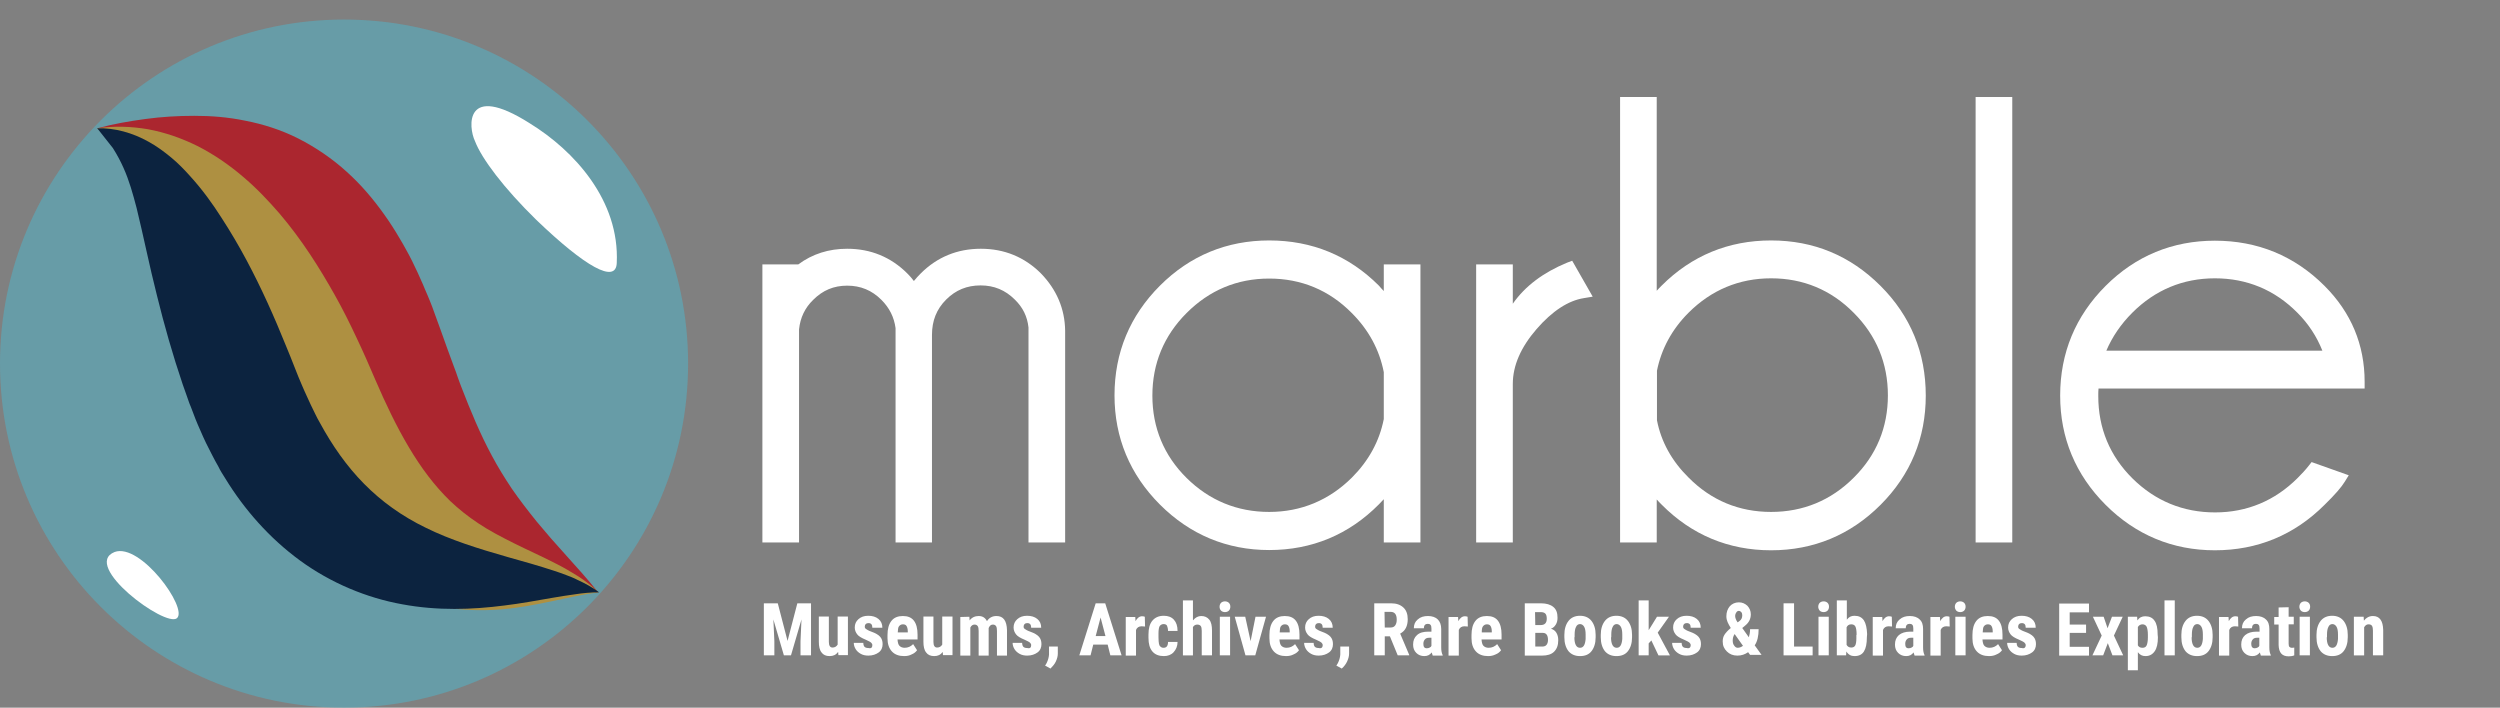 <?xml version="1.0" encoding="utf-8"?>
<!-- Generator: Adobe Illustrator 23.0.1, SVG Export Plug-In . SVG Version: 6.00 Build 0)  -->
<svg version="1.1" id="Layer_1" xmlns="http://www.w3.org/2000/svg" xmlns:xlink="http://www.w3.org/1999/xlink" x="0px" y="0px"
	 width="1023.1px" height="289.6px" viewBox="0 0 1023.1 289.6" style="enable-background:new 0 0 1023.1 289.6;"
	 xml:space="preserve">
<rect x="0" y="0" width="1023.1" height="289.6" fill="#808080" stroke="none"/>
<style type="text/css">
	.st0{fill:#FFFFFF;}
	.st1{opacity:0.65;fill:#5AABBC;enable-background:new    ;}
	.st2{fill:#AB262F;}
	.st3{fill:#AE9041;}
	.st4{fill:#0C233F;}
</style>
<g>
	<path class="st0" d="M426,111.9c-6.7-6.7-15-10.1-24.6-10.1s-17.9,3.4-24.6,10.1c-1,1-1.9,2-2.8,3.1c-0.8-1.1-1.7-2.1-2.7-3.1
		c-6.7-6.7-15-10.1-24.6-10.1c-7.5,0-14.2,2.1-20,6.4H312V222h15v-87.2c0.5-4.8,2.4-8.8,5.8-12.1c3.9-3.9,8.4-5.8,13.9-5.8
		s10.1,1.9,14,5.8c3.3,3.3,5.2,7.1,5.8,11.6V222h14.9v-84.9c0-5.9,1.9-10.6,5.8-14.5s8.5-5.8,14.1-5.8c5.5,0,10.1,1.9,14,5.8
		c3.3,3.2,5.1,6.9,5.6,11.4v88h15v-86.6C435.8,126.4,432.4,118.5,426,111.9z"/>
	<path class="st0" d="M566.3,119.1c-0.7-0.7-1.3-1.4-2-2.2c-12.3-12.3-27.4-18.5-44.9-18.5c-17.3,0-32.4,6.2-44.7,18.5
		c-12.3,12.3-18.6,27.4-18.6,44.9c0,17.3,6.3,32.4,18.6,44.7c12.3,12.3,27.4,18.6,44.7,18.6c17.5,0,32.6-6.3,44.9-18.7
		c0.7-0.7,1.3-1.4,2-2.1V222h15V108.2h-15V119.1z M519.4,209.5c-13.1,0-24.5-4.7-33.8-13.9s-14-20.6-14-33.7
		c0-13.1,4.7-24.5,14-33.8s20.6-14.1,33.8-14.1c13.1,0,24.5,4.7,33.8,14.1c6.9,6.9,11.3,15,13.1,24.2v19.2
		c-1.8,9.1-6.2,17.1-13.1,24C543.9,204.7,532.5,209.5,519.4,209.5z"/>
	<path class="st0" d="M641.3,107.5c-9.7,4-17.2,9.6-22.2,16.8v-16.1h-15V222h15v-64.9c0-7.5,3.3-15,9.7-22.4
		c6.4-7.4,13-11.7,19.4-12.7l3.6-0.6l-8.4-14.7L641.3,107.5z"/>
	<path class="st0" d="M724.8,98.4c-17.4,0-32.5,6.2-44.8,18.5c-0.7,0.7-1.4,1.4-2,2.1V39.7h-15V222h15v-17.6c0.6,0.7,1.3,1.4,2,2.1
		c12.3,12.4,27.4,18.7,44.8,18.7c17.4,0,32.5-6.3,44.8-18.6s18.5-27.4,18.5-44.7c0-17.5-6.2-32.6-18.5-44.9
		C757.2,104.6,742.2,98.4,724.8,98.4z M724.8,209.5c-13.1,0-24.5-4.7-33.8-14.1c-6.8-6.7-11.2-14.6-12.9-23.4v-20.3
		c1.8-8.9,6.1-16.9,12.9-23.7c9.3-9.3,20.7-14.1,33.8-14.1s24.5,4.7,33.8,14.1c9.3,9.3,14,20.7,14,33.8s-4.7,24.5-14,33.7
		C749.3,204.8,737.9,209.5,724.8,209.5z"/>
	<rect x="808.5" y="39.7" class="st0" width="15" height="182.3"/>
	<path class="st0" d="M967.7,158.7v-2.5c0-15.1-5.5-28.3-16.4-39.2c-12.3-12.3-27.4-18.5-44.9-18.5c-17.3,0-32.4,6.2-44.7,18.5
		s-18.6,27.4-18.6,44.9c0,17.3,6.3,32.4,18.6,44.7s27.4,18.6,44.7,18.6c17.5,0,32.6-6.3,44.9-18.6c4.2-4.1,6.9-7.2,8.3-9.5l1.6-2.6
		l-15.2-5.4l-1.1,1.4c-1.4,1.8-3,3.5-4.6,5.1c-9.3,9.3-20.7,14.1-33.8,14.1s-24.5-4.7-33.8-13.9s-14-20.6-14-33.7
		c0-1.1,0-2.1,0.1-3.1h108.9V158.7z M906.4,113.9c13.1,0,24.5,4.7,33.8,14.1c4.5,4.5,7.9,9.7,10.2,15.5H862
		c2.4-5.6,5.9-10.8,10.6-15.5C881.9,118.7,893.3,113.9,906.4,113.9z"/>
</g>
<g>
	<path class="st0" d="M318.3,246.9l4,15.4l4-15.4h5.6v21.3h-4.3v-5.8l0.4-8.9l-4.3,14.7h-2.9l-4.3-14.7l0.4,8.9v5.8h-4.3v-21.3
		L318.3,246.9L318.3,246.9z"/>
	<path class="st0" d="M343,266.8c-0.9,1.2-2,1.7-3.5,1.7s-2.6-0.5-3.3-1.5c-0.8-1-1.1-2.5-1.1-4.4v-10.3h4.1v10.4
		c0,1.5,0.5,2.3,1.5,2.3c0.9,0,1.6-0.4,2.1-1.2v-11.5h4.2v15.8h-3.9L343,266.8z"/>
	<path class="st0" d="M357,264c0-0.4-0.2-0.7-0.5-1s-1.1-0.7-2.2-1.2c-1.7-0.7-2.9-1.4-3.5-2.2s-1-1.7-1-2.8c0-1.4,0.5-2.5,1.5-3.4
		s2.3-1.4,4-1.4s3.1,0.4,4.2,1.3s1.6,2.1,1.6,3.6H357c0-1.3-0.5-1.9-1.6-1.9c-0.4,0-0.8,0.1-1.1,0.4s-0.4,0.7-0.4,1.1
		s0.2,0.7,0.5,0.9s1,0.7,2.2,1.1c1.7,0.6,2.9,1.3,3.6,2.1c0.7,0.8,1,1.8,1,3c0,1.4-0.5,2.6-1.6,3.4s-2.5,1.3-4.2,1.3
		c-1.2,0-2.2-0.2-3.1-0.7s-1.6-1.1-2.1-1.9s-0.8-1.7-0.8-2.6h3.9c0,0.7,0.2,1.3,0.5,1.6s0.8,0.5,1.6,0.5
		C356.5,265.5,357,265,357,264z"/>
	<path class="st0" d="M370,268.5c-2.1,0-3.8-0.6-5-1.9s-1.8-3.1-1.8-5.4v-1.3c0-2.5,0.5-4.4,1.6-5.8s2.7-2,4.7-2s3.5,0.6,4.5,1.9
		s1.5,3.2,1.5,5.7v2h-8.2c0.1,1.2,0.3,2.1,0.8,2.6s1.2,0.8,2.1,0.8c1.4,0,2.5-0.5,3.5-1.5l1.6,2.5c-0.5,0.7-1.2,1.3-2.2,1.7
		C372.2,268.3,371.2,268.5,370,268.5z M367.4,258.8h4.1v-0.4c0-1-0.2-1.7-0.5-2.2c-0.3-0.5-0.8-0.7-1.5-0.7s-1.2,0.3-1.6,0.8
		C367.5,256.8,367.5,257.6,367.4,258.8z"/>
	<path class="st0" d="M385.8,266.8c-0.9,1.2-2,1.7-3.5,1.7s-2.6-0.5-3.3-1.5c-0.8-1-1.1-2.5-1.1-4.4v-10.3h4.1v10.4
		c0,1.5,0.5,2.3,1.5,2.3c0.9,0,1.6-0.4,2.1-1.2v-11.5h4.2v15.8h-3.9L385.8,266.8z"/>
	<path class="st0" d="M396.7,252.4l0.1,1.5c0.9-1.2,2.2-1.8,3.7-1.8c1.6,0,2.7,0.7,3.4,2.1c0.9-1.4,2.2-2.1,3.9-2.1
		c2.8,0,4.2,1.9,4.3,5.8v10.4H408v-10.1c0-0.9-0.1-1.6-0.4-2c-0.3-0.4-0.7-0.6-1.3-0.6c-0.8,0-1.3,0.5-1.7,1.4v0.5v10.8h-4.1v-10.1
		c0-0.9-0.1-1.6-0.4-2c-0.3-0.4-0.7-0.6-1.3-0.6c-0.7,0-1.3,0.4-1.7,1.2v11.5H393v-15.8L396.7,252.4L396.7,252.4z"/>
	<path class="st0" d="M422,264c0-0.4-0.2-0.7-0.5-1s-1.1-0.7-2.2-1.2c-1.7-0.7-2.9-1.4-3.5-2.2s-1-1.7-1-2.8c0-1.4,0.5-2.5,1.5-3.4
		s2.3-1.4,4-1.4s3.1,0.4,4.2,1.3s1.6,2.1,1.6,3.6H422c0-1.3-0.5-1.9-1.6-1.9c-0.4,0-0.8,0.1-1.1,0.4s-0.4,0.7-0.4,1.1
		s0.2,0.7,0.5,0.9s1,0.7,2.2,1.1c1.7,0.6,2.9,1.3,3.6,2.1c0.7,0.8,1,1.8,1,3c0,1.4-0.5,2.6-1.6,3.4s-2.5,1.3-4.2,1.3
		c-1.2,0-2.2-0.2-3.1-0.7s-1.6-1.1-2.1-1.9s-0.8-1.7-0.8-2.6h3.9c0,0.7,0.2,1.3,0.5,1.6s0.8,0.5,1.6,0.5
		C421.5,265.5,422,265,422,264z"/>
	<path class="st0" d="M429.9,273.6l-2.2-1.2l0.6-1c0.6-1.2,0.9-2.3,1-3.5v-3.3h3.6v2.9c0,1-0.3,2.1-0.8,3.2S430.7,272.8,429.9,273.6
		z"/>
	<path class="st0" d="M453.3,263.8h-5.9l-1.1,4.4h-4.6l6.7-21.3h3.9l6.7,21.3h-4.6L453.3,263.8z M448.4,260.3h4l-2-7.6L448.4,260.3z
		"/>
	<path class="st0" d="M468.6,256.4l-1.4-0.1c-1.1,0-1.9,0.5-2.3,1.5v10.5h-4.2v-15.8h3.9l0.1,1.7c0.7-1.3,1.6-2,2.7-2
		c0.5,0,0.8,0.1,1.1,0.2L468.6,256.4z"/>
	<path class="st0" d="M476.2,265.1c1.2,0,1.8-0.8,1.8-2.4h3.9c0,1.7-0.6,3.1-1.6,4.2s-2.4,1.6-4,1.6c-2,0-3.6-0.6-4.7-1.9
		s-1.6-3.1-1.6-5.6v-1.3c0-2.5,0.5-4.4,1.6-5.7s2.6-2,4.7-2c1.7,0,3.1,0.5,4.1,1.6s1.5,2.6,1.5,4.6H478c0-0.9-0.2-1.6-0.4-2.1
		c-0.2-0.5-0.8-0.7-1.4-0.7c-0.7,0-1.2,0.3-1.6,0.8c-0.3,0.5-0.5,1.5-0.5,3v1.6c0,1.3,0.1,2.2,0.2,2.7s0.3,0.9,0.6,1.1
		C475.3,265,475.7,265.1,476.2,265.1z"/>
	<path class="st0" d="M488.3,253.8c0.9-1.1,2-1.7,3.3-1.7c1.4,0,2.5,0.5,3.3,1.5s1.1,2.5,1.1,4.5v10.1h-4.2v-10c0-0.9-0.1-1.6-0.4-2
		c-0.3-0.4-0.8-0.6-1.4-0.6c-0.8,0-1.3,0.3-1.8,1v11.6h-4.1v-22.5h4.1v8.1H488.3z"/>
	<path class="st0" d="M499.1,248.3c0-0.6,0.2-1.2,0.6-1.6s1-0.6,1.6-0.6s1.2,0.2,1.6,0.6s0.6,0.9,0.6,1.6c0,0.6-0.2,1.2-0.6,1.6
		s-1,0.6-1.6,0.6s-1.2-0.2-1.6-0.6S499.1,248.9,499.1,248.3z M503.4,268.2h-4.2v-15.8h4.2V268.2z"/>
	<path class="st0" d="M511.8,262.4l2-10h4.3l-4.4,15.8h-4l-4.4-15.8h4.3L511.8,262.4z"/>
	<path class="st0" d="M526.3,268.5c-2.1,0-3.8-0.6-5-1.9s-1.8-3.1-1.8-5.4v-1.3c0-2.5,0.5-4.4,1.6-5.8s2.7-2,4.7-2s3.5,0.6,4.5,1.9
		s1.5,3.2,1.5,5.7v2h-8.2c0.1,1.2,0.3,2.1,0.8,2.6s1.2,0.8,2.1,0.8c1.4,0,2.5-0.5,3.5-1.5l1.6,2.5c-0.5,0.7-1.2,1.3-2.2,1.7
		C528.5,268.3,527.4,268.5,526.3,268.5z M523.7,258.8h4.1v-0.4c0-1-0.2-1.7-0.5-2.2c-0.3-0.5-0.8-0.7-1.5-0.7s-1.2,0.3-1.6,0.8
		C523.8,256.8,523.8,257.6,523.7,258.8z"/>
	<path class="st0" d="M541.3,264c0-0.4-0.2-0.7-0.5-1s-1.1-0.7-2.2-1.2c-1.7-0.7-2.9-1.4-3.5-2.2s-1-1.7-1-2.8
		c0-1.4,0.5-2.5,1.5-3.4s2.3-1.4,4-1.4s3.1,0.4,4.2,1.3s1.6,2.1,1.6,3.6h-4.1c0-1.3-0.5-1.9-1.6-1.9c-0.4,0-0.8,0.1-1.1,0.4
		s-0.4,0.7-0.4,1.1s0.2,0.7,0.5,0.9s1,0.7,2.2,1.1c1.7,0.6,2.9,1.3,3.6,2.1c0.7,0.8,1,1.8,1,3c0,1.4-0.5,2.6-1.6,3.4
		s-2.5,1.3-4.2,1.3c-1.2,0-2.2-0.2-3.1-0.7c-0.9-0.5-1.6-1.1-2.1-1.9s-0.8-1.7-0.8-2.6h3.9c0,0.7,0.2,1.3,0.5,1.6s0.8,0.5,1.6,0.5
		C540.7,265.5,541.3,265,541.3,264z"/>
	<path class="st0" d="M549.1,273.6l-2.2-1.2l0.6-1c0.6-1.2,0.9-2.3,1-3.5v-3.3h3.6v2.9c0,1-0.3,2.1-0.8,3.2S550,272.8,549.1,273.6z"
		/>
	<path class="st0" d="M568.8,260.4h-2.1v7.8h-4.3v-21.3h6.9c2.2,0,3.8,0.6,5,1.7s1.8,2.7,1.8,4.8c0,2.8-1,4.8-3.1,5.9l3.7,8.7v0.2
		H572L568.8,260.4z M566.7,256.8h2.4c0.9,0,1.5-0.3,1.9-0.9c0.4-0.6,0.6-1.3,0.6-2.3c0-2.1-0.8-3.2-2.5-3.2h-2.5L566.7,256.8
		L566.7,256.8z"/>
	<path class="st0" d="M586.3,268.2c-0.1-0.2-0.2-0.7-0.4-1.2c-0.7,1-1.7,1.5-3,1.5s-2.4-0.4-3.3-1.3s-1.3-2-1.3-3.4
		c0-1.7,0.5-2.9,1.6-3.9s2.6-1.4,4.6-1.4h1.3v-1.3c0-0.7-0.1-1.2-0.4-1.5c-0.3-0.3-0.6-0.4-1.1-0.4c-1,0-1.6,0.6-1.6,1.8h-4.1
		c0-1.5,0.5-2.7,1.6-3.6c1.1-1,2.5-1.4,4.2-1.4s3.1,0.5,4,1.4s1.4,2.2,1.4,3.9v7.5c0,1.4,0.2,2.4,0.6,3.2v0.2h-4.1V268.2z
		 M583.9,265.3c0.5,0,0.8-0.1,1.2-0.3s0.6-0.4,0.7-0.7V261h-1c-0.7,0-1.3,0.2-1.7,0.7s-0.6,1-0.6,1.8
		C582.5,264.7,582.9,265.3,583.9,265.3z"/>
	<path class="st0" d="M600.7,256.4l-1.4-0.1c-1.1,0-1.9,0.5-2.3,1.5v10.5h-4.2v-15.8h3.9l0.1,1.7c0.7-1.3,1.6-2,2.7-2
		c0.5,0,0.8,0.1,1.1,0.2L600.7,256.4z"/>
	<path class="st0" d="M609,268.5c-2.1,0-3.8-0.6-5-1.9s-1.8-3.1-1.8-5.4v-1.3c0-2.5,0.5-4.4,1.6-5.8s2.7-2,4.7-2s3.5,0.6,4.5,1.9
		s1.5,3.2,1.5,5.7v2h-8.2c0.1,1.2,0.3,2.1,0.8,2.6s1.2,0.8,2.1,0.8c1.4,0,2.5-0.5,3.5-1.5l1.6,2.5c-0.5,0.7-1.2,1.3-2.2,1.7
		C611.1,268.3,610.1,268.5,609,268.5z M606.4,258.8h4.1v-0.4c0-1-0.2-1.7-0.5-2.2c-0.3-0.5-0.8-0.7-1.5-0.7s-1.2,0.3-1.6,0.8
		C606.5,256.8,606.4,257.6,606.4,258.8z"/>
	<path class="st0" d="M624,268.2v-21.3h6.6c2.2,0,3.9,0.5,5.1,1.5c1.2,1,1.7,2.4,1.7,4.4c0,1.1-0.2,2-0.7,2.8
		c-0.5,0.8-1.1,1.4-2,1.7c1,0.3,1.7,0.8,2.2,1.6c0.5,0.8,0.8,1.8,0.8,3.1c0,2.1-0.6,3.6-1.7,4.7s-2.8,1.6-4.9,1.6H624V268.2z
		 M628.3,255.8h2.2c1.7,0,2.5-0.9,2.5-2.6c0-1-0.2-1.7-0.6-2.1s-1-0.6-1.9-0.6h-2.3L628.3,255.8L628.3,255.8z M628.3,258.9v5.7h2.8
		c0.8,0,1.4-0.2,1.8-0.7s0.6-1.2,0.6-2c0-1.9-0.7-2.9-2.1-2.9h-3.1V258.9z"/>
	<path class="st0" d="M640.2,259.8c0-2.4,0.6-4.3,1.7-5.7s2.7-2.1,4.7-2.1s3.6,0.7,4.7,2.1s1.7,3.3,1.7,5.7v1c0,2.4-0.6,4.3-1.7,5.7
		s-2.7,2-4.7,2s-3.6-0.7-4.7-2c-1.1-1.4-1.7-3.3-1.7-5.7V259.8z M644.3,260.8c0,2.8,0.8,4.3,2.3,4.3c1.4,0,2.1-1.2,2.3-3.6v-1.8
		c0-1.5-0.2-2.5-0.6-3.2c-0.4-0.7-1-1.1-1.7-1.1s-1.3,0.4-1.6,1.1c-0.4,0.7-0.6,1.8-0.6,3.2v1.1H644.3z"/>
	<path class="st0" d="M655.1,259.8c0-2.4,0.6-4.3,1.7-5.7s2.7-2.1,4.7-2.1s3.6,0.7,4.7,2.1s1.7,3.3,1.7,5.7v1c0,2.4-0.6,4.3-1.7,5.7
		s-2.7,2-4.7,2s-3.6-0.7-4.7-2c-1.1-1.4-1.7-3.3-1.7-5.7V259.8z M659.3,260.8c0,2.8,0.8,4.3,2.3,4.3c1.4,0,2.1-1.2,2.3-3.6v-1.8
		c0-1.5-0.2-2.5-0.6-3.2c-0.4-0.7-1-1.1-1.7-1.1s-1.3,0.4-1.6,1.1c-0.4,0.7-0.6,1.8-0.6,3.2v1.1H659.3z"/>
	<path class="st0" d="M675.8,262.1l-1.1,1.2v4.9h-4.1v-22.5h4.1v12.2l0.5-0.8l2.9-4.7h4.9l-4.6,6.5l5,9.3h-4.7L675.8,262.1z"/>
	<path class="st0" d="M691.9,264c0-0.4-0.2-0.7-0.5-1s-1.1-0.7-2.2-1.2c-1.7-0.7-2.9-1.4-3.5-2.2s-1-1.7-1-2.8
		c0-1.4,0.5-2.5,1.5-3.4s2.3-1.4,4-1.4s3.1,0.4,4.2,1.3s1.6,2.1,1.6,3.6h-4.1c0-1.3-0.5-1.9-1.6-1.9c-0.4,0-0.8,0.1-1.1,0.4
		s-0.4,0.7-0.4,1.1s0.2,0.7,0.5,0.9s1,0.7,2.2,1.1c1.7,0.6,2.9,1.3,3.6,2.1c0.7,0.8,1,1.8,1,3c0,1.4-0.5,2.6-1.6,3.4
		s-2.5,1.3-4.2,1.3c-1.2,0-2.2-0.2-3.1-0.7c-0.9-0.5-1.6-1.1-2.1-1.9s-0.8-1.7-0.8-2.6h3.9c0,0.7,0.2,1.3,0.5,1.6s0.8,0.5,1.6,0.5
		C691.3,265.5,691.9,265,691.9,264z"/>
	<path class="st0" d="M705,262.5c0-1,0.2-1.9,0.7-2.7c0.5-0.8,1.3-1.7,2.6-2.8c-0.5-0.8-1-1.7-1.3-2.4s-0.5-1.5-0.5-2.4
		c0-1.7,0.5-3,1.4-4.1c0.9-1,2.2-1.6,3.7-1.6c1.4,0,2.5,0.5,3.5,1.4c0.9,1,1.4,2.1,1.4,3.5c0,1.9-0.8,3.4-2.3,4.6l-1.2,1l2.7,3.8
		c0.3-1,0.5-2.1,0.5-3.3h3.5c0,2.7-0.5,5-1.6,6.6l2.8,3.9h-4.7l-0.8-1.1c-1.3,0.9-2.7,1.4-4.4,1.4c-1.8,0-3.2-0.6-4.3-1.7
		S705,264.3,705,262.5z M711.1,265.1c0.8,0,1.5-0.3,2.2-0.8l-3.4-4.8l-0.1,0.1c-0.5,0.8-0.7,1.6-0.7,2.6c0,0.8,0.2,1.5,0.6,2
		C710.1,264.8,710.6,265.1,711.1,265.1z M710.1,252.1c0,0.7,0.3,1.6,1,2.6l0.7-0.5c0.4-0.3,0.7-0.6,0.9-1s0.3-0.8,0.3-1.4
		c0-0.5-0.1-0.9-0.4-1.3c-0.3-0.3-0.6-0.5-1-0.5s-0.8,0.2-1,0.6C710.3,251,710.1,251.5,710.1,252.1z"/>
	<path class="st0" d="M734.2,264.6h7.6v3.6h-11.9v-21.3h4.3L734.2,264.6L734.2,264.6z"/>
	<path class="st0" d="M744.1,248.3c0-0.6,0.2-1.2,0.6-1.6s1-0.6,1.6-0.6s1.2,0.2,1.6,0.6s0.6,0.9,0.6,1.6c0,0.6-0.2,1.2-0.6,1.6
		s-1,0.6-1.6,0.6s-1.2-0.2-1.6-0.6C744.3,249.4,744.1,248.9,744.1,248.3z M748.4,268.2h-4.2v-15.8h4.2V268.2z"/>
	<path class="st0" d="M764,260.8c0,2.6-0.4,4.5-1.2,5.8s-2.1,1.9-3.9,1.9c-1.4,0-2.5-0.6-3.3-1.9l-0.1,1.6h-3.8v-22.5h4.1v7.9
		c0.8-1.1,1.8-1.6,3.1-1.6c1.8,0,3,0.6,3.9,1.9c0.8,1.3,1.2,3.1,1.3,5.6L764,260.8L764,260.8z M759.8,259.8c0-1.7-0.2-2.8-0.5-3.4
		c-0.3-0.6-0.9-0.9-1.7-0.9c-0.9,0-1.5,0.4-1.9,1.2v7.2c0.4,0.7,1,1.1,1.9,1.1c0.8,0,1.3-0.3,1.6-0.8s0.5-1.5,0.5-3v-1.4H759.8z"/>
	<path class="st0" d="M774.3,256.4l-1.4-0.1c-1.1,0-1.9,0.5-2.3,1.5v10.5h-4.2v-15.8h3.9l0.1,1.7c0.7-1.3,1.6-2,2.7-2
		c0.5,0,0.8,0.1,1.1,0.2L774.3,256.4z"/>
	<path class="st0" d="M783.5,268.2c-0.1-0.2-0.2-0.7-0.4-1.2c-0.7,1-1.7,1.5-3,1.5s-2.4-0.4-3.3-1.3s-1.3-2-1.3-3.4
		c0-1.7,0.5-2.9,1.6-3.9c1.1-0.9,2.6-1.4,4.6-1.4h1.3v-1.3c0-0.7-0.1-1.2-0.4-1.5c-0.3-0.3-0.6-0.4-1.1-0.4c-1,0-1.6,0.6-1.6,1.8
		h-4.1c0-1.5,0.5-2.7,1.6-3.6c1.1-1,2.5-1.4,4.2-1.4s3.1,0.5,4,1.4c1,0.9,1.4,2.2,1.4,3.9v7.5c0,1.4,0.2,2.4,0.6,3.2v0.2h-4.1V268.2
		z M781.1,265.3c0.5,0,0.8-0.1,1.2-0.3s0.6-0.4,0.7-0.7V261h-1c-0.7,0-1.3,0.2-1.7,0.7s-0.6,1-0.6,1.8
		C779.7,264.7,780.1,265.3,781.1,265.3z"/>
	<path class="st0" d="M797.9,256.4l-1.4-0.1c-1.1,0-1.9,0.5-2.3,1.5v10.5H790v-15.8h3.9l0.1,1.7c0.7-1.3,1.6-2,2.7-2
		c0.5,0,0.8,0.1,1.1,0.2L797.9,256.4z"/>
	<path class="st0" d="M800,248.3c0-0.6,0.2-1.2,0.6-1.6s1-0.6,1.6-0.6s1.2,0.2,1.6,0.6s0.6,0.9,0.6,1.6c0,0.6-0.2,1.2-0.6,1.6
		s-1,0.6-1.6,0.6s-1.2-0.2-1.6-0.6C800.2,249.4,800,248.9,800,248.3z M804.4,268.2h-4.2v-15.8h4.2V268.2z"/>
	<path class="st0" d="M814,268.5c-2.1,0-3.8-0.6-5-1.9s-1.8-3.1-1.8-5.4v-1.3c0-2.5,0.5-4.4,1.6-5.8s2.7-2,4.7-2s3.5,0.6,4.5,1.9
		s1.5,3.2,1.5,5.7v2h-8.2c0.1,1.2,0.3,2.1,0.8,2.6s1.2,0.8,2.1,0.8c1.4,0,2.5-0.5,3.5-1.5l1.6,2.5c-0.5,0.7-1.2,1.3-2.2,1.7
		C816.2,268.3,815.1,268.5,814,268.5z M811.4,258.8h4.1v-0.4c0-1-0.2-1.7-0.5-2.2c-0.3-0.5-0.8-0.7-1.5-0.7s-1.2,0.3-1.6,0.8
		C811.5,256.8,811.5,257.6,811.4,258.8z"/>
	<path class="st0" d="M829,264c0-0.4-0.2-0.7-0.5-1s-1.1-0.7-2.2-1.2c-1.7-0.7-2.9-1.4-3.5-2.2s-1-1.7-1-2.8c0-1.4,0.5-2.5,1.5-3.4
		s2.3-1.4,4-1.4s3.1,0.4,4.2,1.3s1.6,2.1,1.6,3.6H829c0-1.3-0.5-1.9-1.6-1.9c-0.4,0-0.8,0.1-1.1,0.4s-0.4,0.7-0.4,1.1
		s0.2,0.7,0.5,0.9s1,0.7,2.2,1.1c1.7,0.6,2.9,1.3,3.6,2.1c0.7,0.8,1,1.8,1,3c0,1.4-0.5,2.6-1.6,3.4s-2.5,1.3-4.2,1.3
		c-1.2,0-2.2-0.2-3.1-0.7c-0.9-0.5-1.6-1.1-2.1-1.9s-0.8-1.7-0.8-2.6h3.9c0,0.7,0.2,1.3,0.5,1.6s0.8,0.5,1.6,0.5
		C828.4,265.5,829,265,829,264z"/>
	<path class="st0" d="M853.7,259H847v5.7h7.9v3.6h-12.2V247h12.2v3.6H847v5h6.7V259z"/>
	<path class="st0" d="M862.5,257.1l1.8-4.7h4.4l-3.6,7.7l3.8,8.1h-4.4l-1.9-5l-1.9,5h-4.4l3.8-8.1l-3.6-7.7h4.4L862.5,257.1z"/>
	<path class="st0" d="M883.1,260.8c0,2.5-0.4,4.4-1.3,5.7c-0.9,1.3-2.1,2-3.8,2c-1.3,0-2.3-0.5-3.1-1.6v7.4h-4.1v-21.9h3.8l0.1,1.5
		c0.8-1.2,1.9-1.7,3.2-1.7c1.7,0,3,0.6,3.8,1.8c0.9,1.2,1.3,3.1,1.3,5.7L883.1,260.8L883.1,260.8z M879,259.8c0-1.5-0.2-2.6-0.5-3.3
		c-0.3-0.6-0.9-1-1.7-1s-1.5,0.4-1.9,1.1v7.5c0.4,0.7,1,1,1.9,1c0.8,0,1.4-0.3,1.7-1s0.5-1.8,0.5-3.2V259.8z"/>
	<path class="st0" d="M890,268.2h-4.2v-22.5h4.2V268.2z"/>
	<path class="st0" d="M892.7,259.8c0-2.4,0.6-4.3,1.7-5.7s2.7-2.1,4.7-2.1s3.6,0.7,4.7,2.1s1.7,3.3,1.7,5.7v1c0,2.4-0.6,4.3-1.7,5.7
		s-2.7,2-4.7,2s-3.6-0.7-4.7-2c-1.1-1.4-1.7-3.3-1.7-5.7V259.8z M896.9,260.8c0,2.8,0.8,4.3,2.3,4.3c1.4,0,2.1-1.2,2.3-3.6v-1.8
		c0-1.5-0.2-2.5-0.6-3.2c-0.4-0.7-1-1.1-1.7-1.1s-1.3,0.4-1.6,1.1c-0.4,0.7-0.6,1.8-0.6,3.2v1.1H896.9z"/>
	<path class="st0" d="M916,256.4l-1.4-0.1c-1.1,0-1.9,0.5-2.3,1.5v10.5h-4.2v-15.8h3.9l0.1,1.7c0.7-1.3,1.6-2,2.7-2
		c0.5,0,0.8,0.1,1.1,0.2L916,256.4z"/>
	<path class="st0" d="M925.2,268.2c-0.1-0.2-0.2-0.7-0.4-1.2c-0.7,1-1.7,1.5-3,1.5s-2.4-0.4-3.3-1.3s-1.3-2-1.3-3.4
		c0-1.7,0.5-2.9,1.6-3.9c1.1-0.9,2.6-1.4,4.6-1.4h1.3v-1.3c0-0.7-0.1-1.2-0.4-1.5c-0.3-0.3-0.6-0.4-1.1-0.4c-1,0-1.6,0.6-1.6,1.8
		h-4.1c0-1.5,0.5-2.7,1.6-3.6c1.1-1,2.5-1.4,4.2-1.4s3.1,0.5,4,1.4c1,0.9,1.4,2.2,1.4,3.9v7.5c0,1.4,0.2,2.4,0.6,3.2v0.2h-4.1V268.2
		z M922.7,265.3c0.5,0,0.8-0.1,1.2-0.3s0.6-0.4,0.7-0.7V261h-1c-0.7,0-1.3,0.2-1.7,0.7s-0.6,1-0.6,1.8
		C921.3,264.7,921.8,265.3,922.7,265.3z"/>
	<path class="st0" d="M936.6,248.5v3.9h2.1v3.1h-2.1v7.9c0,0.6,0.1,1.1,0.3,1.3c0.2,0.2,0.5,0.4,1,0.4c0.4,0,0.7,0,1-0.1v3.2
		c-0.7,0.3-1.5,0.4-2.3,0.4c-2.7,0-4-1.5-4.1-4.6v-8.4h-1.8v-3.1h1.8v-3.9L936.6,248.5L936.6,248.5z"/>
	<path class="st0" d="M941,248.3c0-0.6,0.2-1.2,0.6-1.6s1-0.6,1.6-0.6s1.2,0.2,1.6,0.6s0.6,0.9,0.6,1.6c0,0.6-0.2,1.2-0.6,1.6
		s-1,0.6-1.6,0.6s-1.2-0.2-1.6-0.6C941.2,249.4,941,248.9,941,248.3z M945.3,268.2h-4.2v-15.8h4.2V268.2z"/>
	<path class="st0" d="M948,259.8c0-2.4,0.6-4.3,1.7-5.7s2.7-2.1,4.7-2.1s3.6,0.7,4.7,2.1s1.7,3.3,1.7,5.7v1c0,2.4-0.6,4.3-1.7,5.7
		s-2.7,2-4.7,2s-3.6-0.7-4.7-2c-1.1-1.4-1.7-3.3-1.7-5.7V259.8z M952.2,260.8c0,2.8,0.8,4.3,2.3,4.3c1.4,0,2.1-1.2,2.3-3.6v-1.8
		c0-1.5-0.2-2.5-0.6-3.2c-0.4-0.7-1-1.1-1.7-1.1s-1.3,0.4-1.6,1.1c-0.4,0.7-0.6,1.8-0.6,3.2v1.1H952.2z"/>
	<path class="st0" d="M967.3,252.4l0.1,1.6c0.9-1.2,2.2-1.9,3.7-1.9c2.7,0,4.1,1.9,4.2,5.7v10.4h-4.2v-10.1c0-0.9-0.1-1.5-0.4-2
		c-0.3-0.4-0.7-0.6-1.4-0.6c-0.8,0-1.3,0.4-1.8,1.2v11.5h-4.2v-15.8L967.3,252.4L967.3,252.4z"/>
</g>
<g>
	<circle class="st1" cx="140.8" cy="148.8" r="140.8"/>
	<g>
		<path class="st2" d="M39.8,52.5c6.6-1.8,13.1-2.9,19.7-3.8c6.6-0.9,13.2-1.3,20-1.3s13.7,0.5,20.9,2c7.2,1.4,14.6,3.7,21.7,7.3
			s14,8.3,19.9,13.7c6,5.4,11,11.4,15.4,17.6c2.2,3.1,4.2,6.2,6,9.3c1,1.6,1.8,3.1,2.7,4.7s1.7,3.1,2.5,4.7c1.6,3.2,3,6.3,4.4,9.5
			c0.7,1.6,1.3,3.2,2,4.7c0.7,1.6,1.3,3.2,1.9,4.7l1.7,4.7c0.5,1.4,1,2.7,1.5,4.1l2.9,8.1l2.9,7.9c0.5,1.3,1,2.6,1.4,3.9
			c0.5,1.3,0.9,2.6,1.4,3.8c3.9,10.1,7.8,19.5,12.6,28.4c2.4,4.5,5.1,8.9,8.1,13.4c3.1,4.5,6.5,8.9,10.2,13.5
			c3.8,4.6,7.8,9.2,12.1,13.9c4.3,4.8,8.7,9.6,13.1,15.1c-7,0.6-13.8,0.2-20.5-0.6c-6.8-0.9-13.5-2.4-20.1-4.5
			c-6.6-2.2-13.2-5.1-19.6-8.7c-6.3-3.7-12.4-8.1-17.9-13.1s-10.6-10.6-15-16.4c-4.4-5.9-8.2-11.9-11.6-18.1
			c-1.7-3.1-3.3-6.2-4.7-9.3c-1.5-3.1-2.8-6.2-4.1-9.3s-2.4-6.2-3.6-9.3l-3-8.7c-3.6-10.7-7.4-20.8-11.5-29.8
			c-2.1-4.5-4.2-8.5-6.6-12.3s-5-7.3-8.1-10.6c-3.1-3.3-6.9-6.6-11.2-9.8c-4.3-3.2-9.2-6.3-14.5-9.3c-5.2-3.1-10.7-6.2-16.3-9.5
			C51,59.9,45.3,56.5,39.8,52.5z"/>
	</g>
	<g>
		<path class="st3" d="M39.8,52.5c6.9-1,13.8-0.8,20.8,0.4c7,1.3,13.9,3.7,20.5,7c6.6,3.4,12.7,7.6,18.2,12.3
			c5.6,4.7,10.5,9.9,15.1,15.2c9.1,10.7,16.3,22.1,22.7,33.5c3.2,5.7,6.1,11.5,8.8,17.3c1.4,2.9,2.7,5.8,4,8.7l3.6,8.3
			c4.3,10,8.8,19.4,13.8,27.8c5,8.4,10.4,15.7,17,22.1c3.4,3.2,7.1,6.2,11.5,9.1c4.3,2.9,9.3,5.5,14.7,8.2s11.3,5.3,17.3,8.4
			c3,1.5,6,3.3,8.9,5.1c2.9,1.9,5.7,4,8.2,6.5c-6.9,0.9-13,2.4-19.3,3.7s-12.8,2.6-19.6,3.2c-6.8,0.6-14.1,0.6-21.6-0.4
			s-15.1-3-22.5-6.2c-7.3-3.1-14.3-7.4-20.5-12.2c-6.3-4.9-11.8-10.4-16.7-16.2c-9.7-11.7-16.9-24.4-22.3-37.2l-1.9-4.7
			c-0.6-1.4-1.2-2.8-1.7-4.2l-3.3-8.5c-2.1-5.7-4.2-11.2-6.2-16.8c-4.1-11.2-7.9-22.1-11.9-32.6c-2-5.2-4.1-10.3-6.3-15.3
			c-2.3-5-4.7-9.8-7.6-14.5s-6.2-9.4-10.2-14C49.3,61.9,44.7,57.4,39.8,52.5z"/>
	</g>
	<g>
		<path class="st4" d="M39.8,52.5c7.1-0.2,14.4,1.8,21,5.5c3.3,1.8,6.4,4.1,9.3,6.5s5.5,5.1,7.9,7.8c4.9,5.4,9,11.1,12.7,16.9
			c3.7,5.7,7.1,11.5,10.2,17.3c6.2,11.6,11.4,23.3,16.2,35.2l1.8,4.4l1.7,4.3c1,2.6,2.1,5.3,3.2,7.8c0.6,1.3,1.1,2.6,1.7,3.8
			s1.1,2.5,1.7,3.7s1.2,2.5,1.8,3.7l0.9,1.8l1,1.8c5.1,9.4,11,17.8,18.1,25s15.4,13.2,25.3,18c9.9,4.9,21.3,8.5,33.6,12
			c6.1,1.7,12.5,3.5,18.9,5.6c1.6,0.5,3.2,1.1,4.8,1.7c1.6,0.6,3.2,1.2,4.7,2c3.1,1.4,6.2,3.1,8.9,5.1c-3.4,0-6.6,0.3-9.8,0.8
			l-4.8,0.7l-4.8,0.8c-6.3,1.1-12.8,2.3-19.4,3.1c-13.2,1.7-27.3,2.2-41.8-0.5c-14.5-2.6-29.2-8.7-41.8-17.9s-22.9-21-30.6-33.6
			c-1-1.6-2-3.1-2.8-4.8c-0.9-1.6-1.8-3.2-2.6-4.8c-1.7-3.2-3.3-6.5-4.7-9.8c-1.5-3.3-2.8-6.6-4-9.9l-0.5-1.2l-0.4-1.1l-0.8-2.3
			l-1.6-4.5c-4.1-12.1-7.6-24.4-10.6-36.6c-3.1-12.2-5.5-24.3-8.3-35.7c-1.5-5.7-3-11.2-5.4-16.5c-1.2-2.7-2.6-5.3-4.3-8
			C44.1,57.9,42,55.3,39.8,52.5z"/>
	</g>
	<path class="st0" d="M252.4,107.6c1.2-25.5-17.3-45.9-35.7-57.2c-26.7-16.9-25.1,1.6-22.3,7.4c2.7,7.1,11.8,19.2,25.1,32.2
		C239.5,109.2,252.1,116.3,252.4,107.6z"/>
	<path class="st0" d="M46.9,225.9c-13.7,5.5,20.8,31,25.5,27.1C77.1,249,57.5,222,46.9,225.9z"/>
</g>
</svg>
